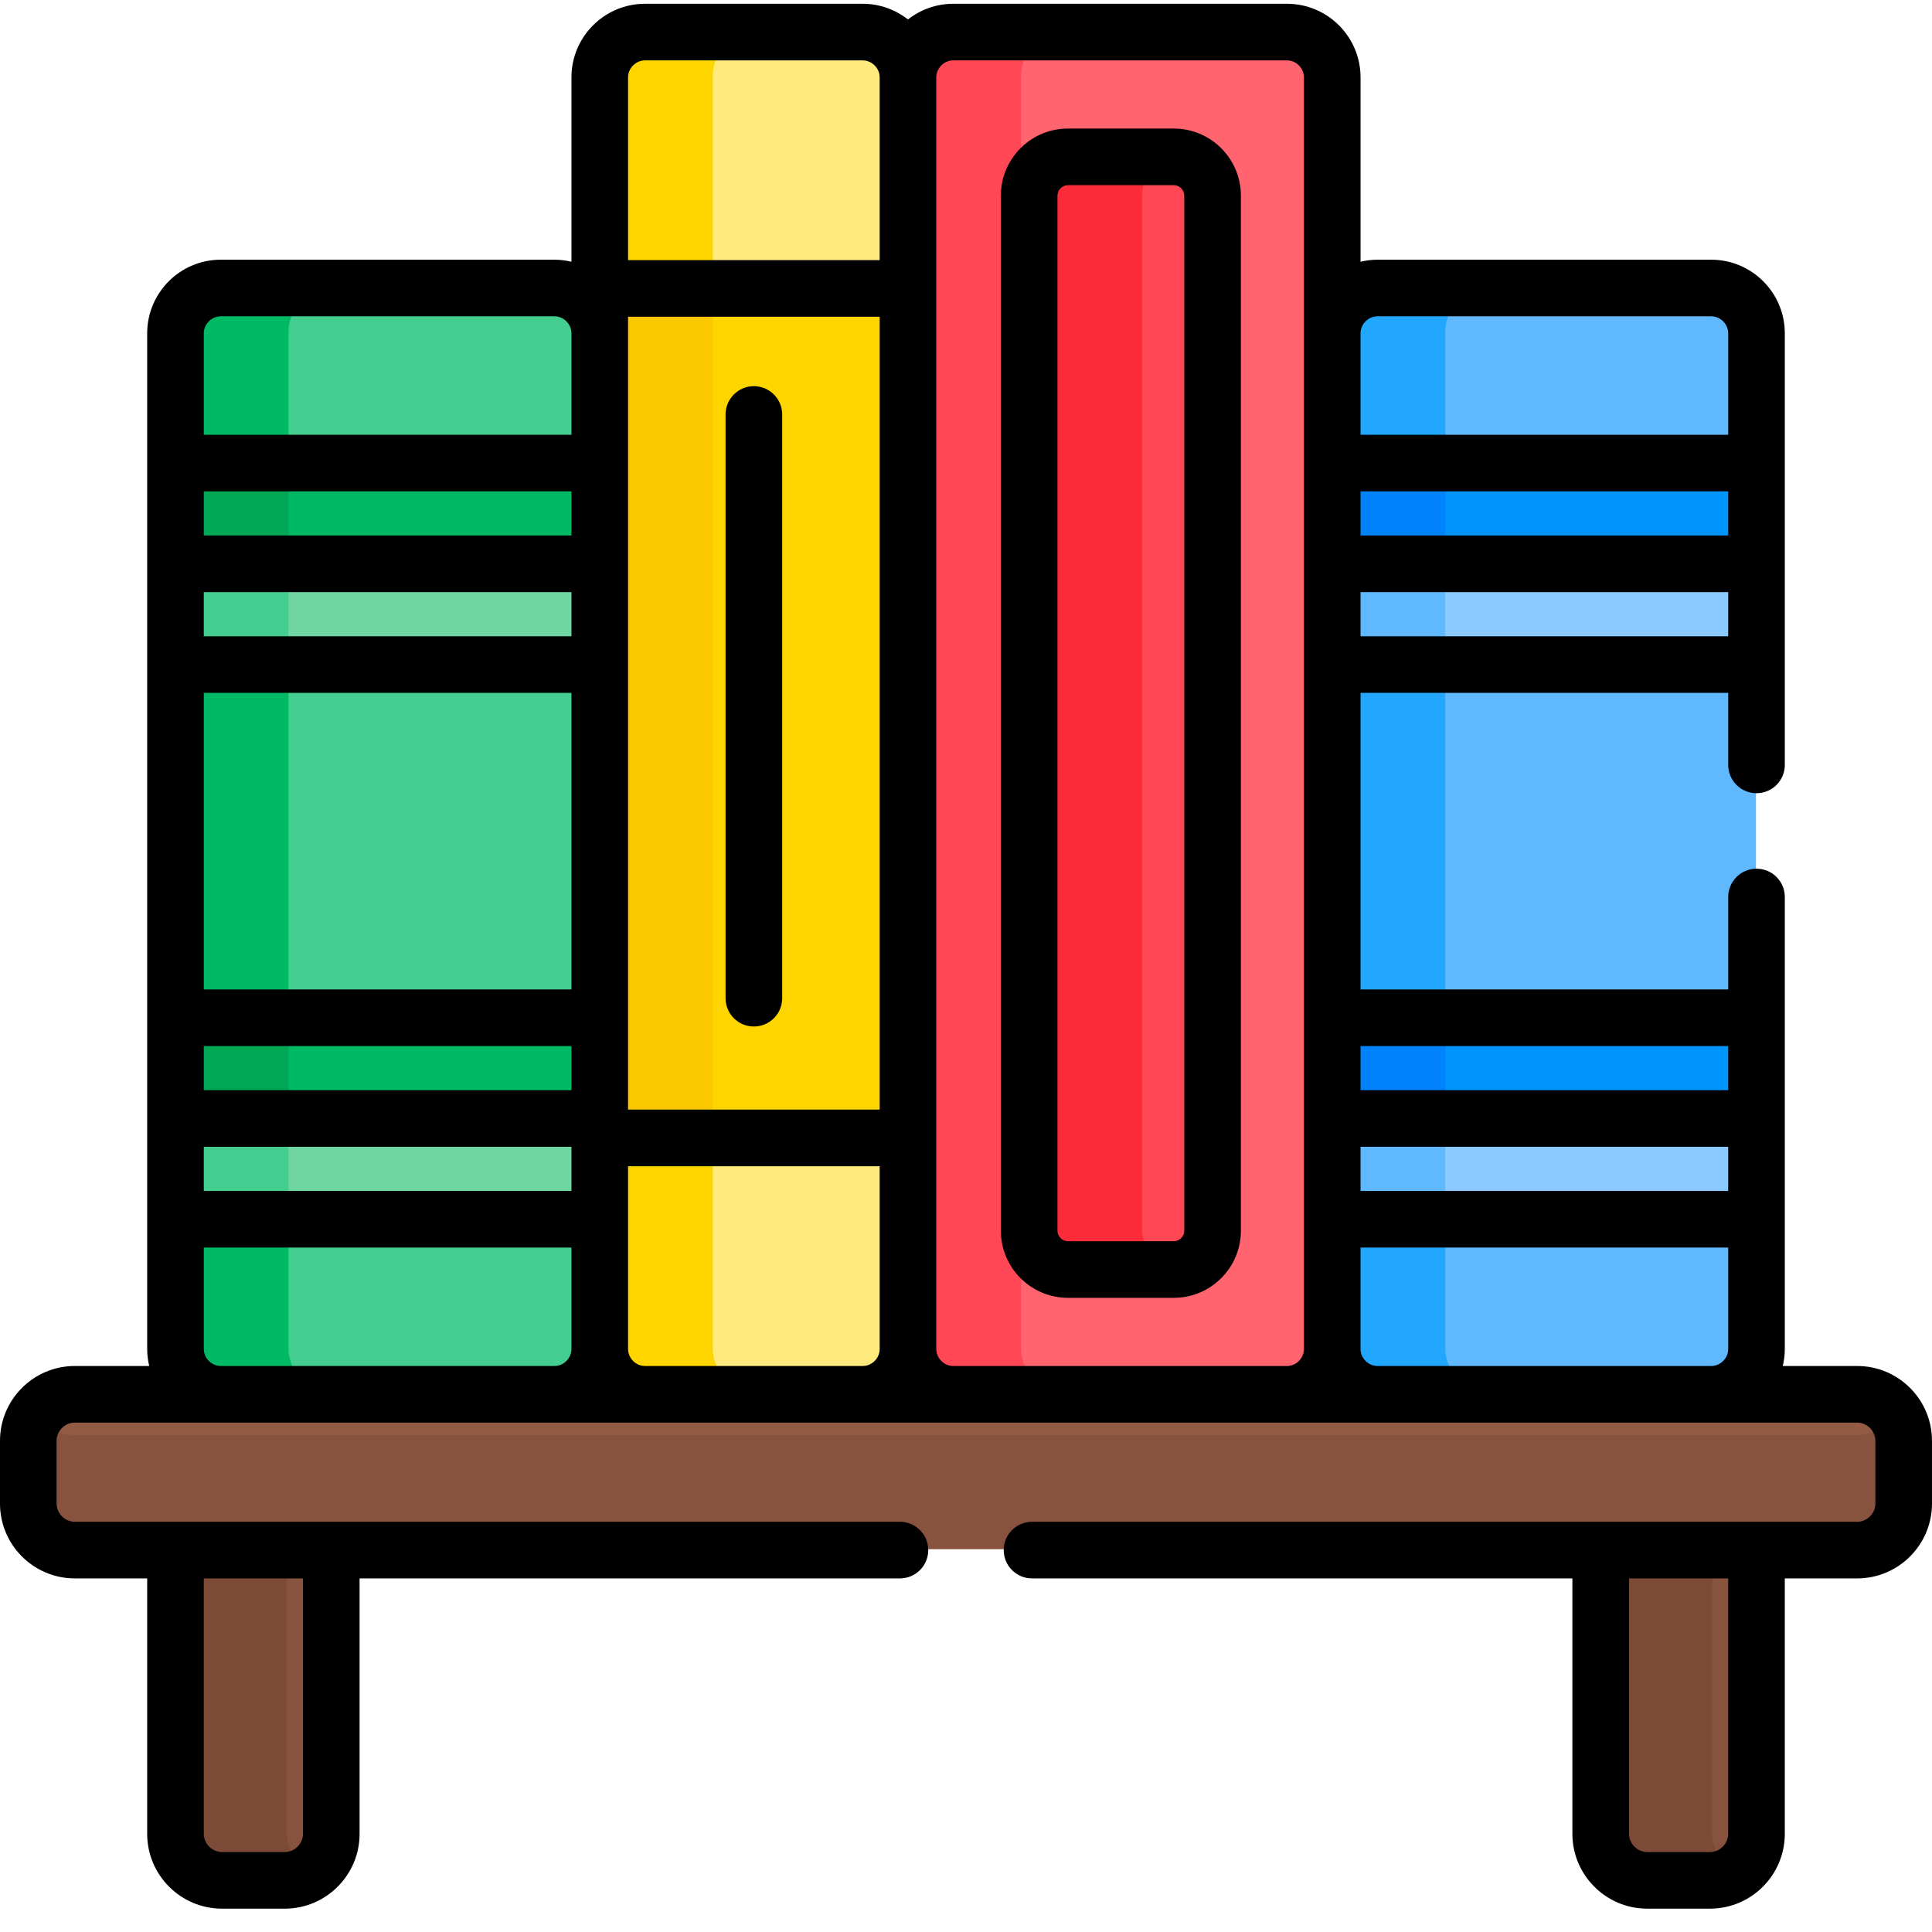 <?xml version="1.0"?>
<svg xmlns="http://www.w3.org/2000/svg" xmlns:xlink="http://www.w3.org/1999/xlink" xmlns:svgjs="http://svgjs.com/svgjs" version="1.1" width="512" height="512" x="0" y="0" viewBox="0 0 511.999 511" style="enable-background:new 0 0 512 512" xml:space="preserve" class=""><g><path xmlns="http://www.w3.org/2000/svg" d="m146.797 368.711h-88.434c-6.602 0-12-5.398-12-12v-269.176c0-6.602 5.398-12.004 12-12.004h88.434c6.598 0 12 5.402 12 12.004v269.176c0 6.602-5.398 12-12 12zm0 0" fill="#43cd8e" data-original="#43cd8e" style="" class=""/><path xmlns="http://www.w3.org/2000/svg" d="m76.449 356.711v-269.176c0-6.602 5.398-12.004 12-12.004h-30.086c-6.602 0-12 5.402-12 12.004v269.176c0 6.602 5.398 12 12 12h30.086c-6.602 0-12-5.398-12-12zm0 0" fill="#00b965" data-original="#00b965" style="" class=""/><path xmlns="http://www.w3.org/2000/svg" d="m46.363 121.93h112.434v26.695h-112.434zm0 0" fill="#00b965" data-original="#00b965" style="" class=""/><path xmlns="http://www.w3.org/2000/svg" d="m46.363 121.93h30.086v26.695h-30.086zm0 0" fill="#00a855" data-original="#00a855" style=""/><path xmlns="http://www.w3.org/2000/svg" d="m46.363 148.625h112.434v26.699h-112.434zm0 0" fill="#6fd6a2" data-original="#6fd6a2" style="" class=""/><path xmlns="http://www.w3.org/2000/svg" d="m46.363 148.625h30.086v26.699h-30.086zm0 0" fill="#43cd8e" data-original="#43cd8e" style="" class=""/><path xmlns="http://www.w3.org/2000/svg" d="m46.363 268.922h112.434v26.699h-112.434zm0 0" fill="#00b965" data-original="#00b965" style="" class=""/><path xmlns="http://www.w3.org/2000/svg" d="m46.363 268.922h30.086v26.699h-30.086zm0 0" fill="#00a855" data-original="#00a855" style=""/><path xmlns="http://www.w3.org/2000/svg" d="m46.363 295.621h112.434v26.699h-112.434zm0 0" fill="#6fd6a2" data-original="#6fd6a2" style="" class=""/><path xmlns="http://www.w3.org/2000/svg" d="m46.363 295.621h30.086v26.699h-30.086zm0 0" fill="#43cd8e" data-original="#43cd8e" style="" class=""/><path xmlns="http://www.w3.org/2000/svg" d="m228.477 368.711h-57.68c-6.598 0-12-5.398-12-12v-337c0-6.602 5.402-12.004 12-12.004h57.68c6.602 0 12 5.402 12 12.004v337c0 6.602-5.398 12-12 12zm0 0" fill="#ffea7e" data-original="#ffea7e" style="" class=""/><path xmlns="http://www.w3.org/2000/svg" d="m188.883 356.711v-337c0-6.602 5.398-12.004 12-12.004h-30.086c-6.598 0-12 5.402-12 12.004v337c0 6.602 5.402 12 12 12h30.086c-6.602 0-12-5.398-12-12zm0 0" fill="#ffd500" data-original="#ffd500" style="" class=""/><path xmlns="http://www.w3.org/2000/svg" d="m340.91 368.711h-88.434c-6.598 0-12-5.398-12-12v-337c0-6.602 5.402-12.004 12-12.004h88.434c6.602 0 12.004 5.402 12.004 12.004v337c0 6.602-5.402 12-12.004 12zm0 0" fill="#ff646f" data-original="#ff646f" style="" class=""/><path xmlns="http://www.w3.org/2000/svg" d="m270.562 356.711v-337c0-6.602 5.398-12.004 12-12.004h-30.086c-6.598 0-12 5.402-12 12.004v337c0 6.602 5.402 12 12 12h30.086c-6.602 0-12-5.398-12-12zm0 0" fill="#ff4755" data-original="#ff4755" style="" class=""/><path xmlns="http://www.w3.org/2000/svg" d="m453.348 368.711h-88.434c-6.602 0-12-5.398-12-12v-269.176c0-6.602 5.398-12.004 12-12.004h88.434c6.602 0 12 5.402 12 12.004v269.176c0 6.602-5.398 12-12 12zm0 0" fill="#60b8ff" data-original="#60b8ff" style="" class=""/><path xmlns="http://www.w3.org/2000/svg" d="m383 356.711v-269.176c0-6.602 5.398-12.004 12-12.004h-30.086c-6.602 0-12 5.402-12 12.004v269.176c0 6.602 5.398 12 12 12h30.086c-6.602 0-12-5.398-12-12zm0 0" fill="#22a7ff" data-original="#22a7ff" style="" class=""/><path xmlns="http://www.w3.org/2000/svg" d="m310.93 40.781h-28.066c-5.648 0-10.27 4.621-10.27 10.266v274.328c0 5.645 4.621 10.266 10.27 10.266h28.066c5.648 0 10.27-4.621 10.27-10.266v-274.328c0-5.645-4.621-10.266-10.27-10.266zm0 0" fill="#ff4755" data-original="#ff4755" style="" class=""/><path xmlns="http://www.w3.org/2000/svg" d="m302.68 325.375v-274.328c0-5.305 4.082-9.703 9.262-10.215-.332-.035-.668-.051-1.012-.051h-28.066c-5.648 0-10.27 4.621-10.27 10.266v274.328c0 5.645 4.621 10.266 10.27 10.266h28.066c.34 0 .68-.02 1.012-.051-5.18-.512-9.262-4.91-9.262-10.215zm0 0" fill="#fc2b3a" data-original="#fc2b3a" style="" class=""/><path xmlns="http://www.w3.org/2000/svg" d="m158.797 75.652h81.68v225.117h-81.68zm0 0" fill="#ffd500" data-original="#ffd500" style="" class=""/><path xmlns="http://www.w3.org/2000/svg" d="m158.797 75.652h30.086v225.117h-30.086zm0 0" fill="#fbc700" data-original="#fbc700" style="" class=""/><path xmlns="http://www.w3.org/2000/svg" d="m352.914 121.93h112.434v26.695h-112.434zm0 0" fill="#0094fd" data-original="#0094fd" style="" class=""/><path xmlns="http://www.w3.org/2000/svg" d="m352.914 121.93h30.082v26.695h-30.082zm0 0" fill="#0083fd" data-original="#0083fd" style=""/><path xmlns="http://www.w3.org/2000/svg" d="m352.914 148.625h112.434v26.699h-112.434zm0 0" fill="#8bcaff" data-original="#8bcaff" style="" class=""/><path xmlns="http://www.w3.org/2000/svg" d="m352.914 148.625h30.082v26.699h-30.082zm0 0" fill="#60b8ff" data-original="#60b8ff" style="" class=""/><path xmlns="http://www.w3.org/2000/svg" d="m424.059 409.137v75.938c0 6.844 5.547 12.445 12.324 12.445h16.645c6.777 0 12.32-5.602 12.32-12.445v-75.938zm0 0" fill="#87523e" data-original="#87523e" style="" class=""/><path xmlns="http://www.w3.org/2000/svg" d="m46.363 409.137v75.938c0 6.844 5.543 12.445 12.324 12.445h16.641c6.777 0 12.324-5.602 12.324-12.445v-75.938zm0 0" fill="#87523e" data-original="#87523e" style="" class=""/><path xmlns="http://www.w3.org/2000/svg" d="m453.727 485.074v-75.938h-29.668v75.938c0 6.844 5.547 12.445 12.324 12.445h16.645c2.387 0 4.617-.707 6.512-1.91-3.48-2.203-5.812-6.102-5.812-10.535zm0 0" fill="#7c4b37" data-original="#7c4b37" style="" class=""/><path xmlns="http://www.w3.org/2000/svg" d="m76.031 485.074v-75.938h-29.668v75.938c0 6.844 5.543 12.445 12.324 12.445h16.641c2.391 0 4.621-.707 6.516-1.91-3.48-2.203-5.812-6.102-5.812-10.535zm0 0" fill="#7c4b37" data-original="#7c4b37" style="" class=""/><path xmlns="http://www.w3.org/2000/svg" d="m492.031 368.711h-472.352c-6.777 0-12.324 5.547-12.324 12.324v16.645c0 6.777 5.547 12.324 12.324 12.324h472.352c6.777 0 12.324-5.547 12.324-12.324v-16.645c0-6.777-5.547-12.324-12.324-12.324zm0 0" fill="#945b44" data-original="#945b44" style=""/><path xmlns="http://www.w3.org/2000/svg" d="m492.031 379.832h-472.352c-4.285 0-8.07-2.219-10.281-5.559-1.285 1.945-2.043 4.266-2.043 6.762v16.645c0 6.777 5.547 12.32 12.324 12.32h472.352c6.777 0 12.324-5.543 12.324-12.32v-16.645c0-2.492-.758-4.816-2.043-6.762-2.211 3.34-5.996 5.559-10.281 5.559zm0 0" fill="#87523e" data-original="#87523e" style="" class=""/><path xmlns="http://www.w3.org/2000/svg" d="m352.914 268.922h112.434v26.699h-112.434zm0 0" fill="#0094fd" data-original="#0094fd" style="" class=""/><path xmlns="http://www.w3.org/2000/svg" d="m352.914 268.922h30.082v26.699h-30.082zm0 0" fill="#0083fd" data-original="#0083fd" style=""/><path xmlns="http://www.w3.org/2000/svg" d="m352.914 295.621h112.434v26.699h-112.434zm0 0" fill="#8bcaff" data-original="#8bcaff" style="" class=""/><path xmlns="http://www.w3.org/2000/svg" d="m352.914 295.621h30.082v26.699h-30.082zm0 0" fill="#60b8ff" data-original="#60b8ff" style="" class=""/><path xmlns="http://www.w3.org/2000/svg" d="m311.078 33.57h-28.07c-9.797 0-17.77 7.973-17.77 17.77v274.324c0 9.797 7.973 17.77 17.77 17.77h28.07c9.797 0 17.77-7.973 17.77-17.77v-274.324c-.004-9.797-7.973-17.77-17.77-17.77zm2.766 292.094c0 1.5-1.27 2.77-2.77 2.77h-28.066c-1.5 0-2.77-1.27-2.77-2.77v-274.324c0-1.5 1.27-2.77 2.77-2.77h28.066c1.5 0 2.77 1.27 2.77 2.77zm0 0" fill="#000000" data-original="#000000" style="" class=""/><path xmlns="http://www.w3.org/2000/svg" d="m199.781 101.84c-4.141 0-7.5 3.359-7.5 7.5v154.695c0 4.145 3.359 7.5 7.5 7.5 4.145 0 7.504-3.355 7.504-7.5v-154.695c0-4.141-3.359-7.5-7.504-7.5zm0 0" fill="#000000" data-original="#000000" style="" class=""/><path xmlns="http://www.w3.org/2000/svg" d="m492.176 361.504h-19.727c.344-1.449.543-2.949.543-4.5 0-3.945 0-113 0-119.789 0-4.145-3.355-7.5-7.5-7.5-4.141 0-7.5 3.355-7.5 7.5v24.496h-97.434v-78.594h97.434v19.094c0 4.145 3.359 7.5 7.5 7.5 4.145 0 7.5-3.355 7.5-7.5 0-12.414 0-101.766 0-114.387 0-10.754-8.746-19.5-19.5-19.5h-88.434c-1.551 0-3.055.199-4.5.543v-48.867c0-10.754-8.75-19.5-19.5-19.5h-88.434c-4.527 0-8.688 1.562-12.004 4.16-3.312-2.598-7.473-4.16-12-4.16h-57.68c-10.75 0-19.5 8.746-19.5 19.5v48.867c-1.449-.344-2.949-.543-4.5-.543h-88.434c-10.75 0-19.5 8.746-19.5 19.5v269.18c0 1.551.199 3.051.543 4.5h-19.727c-10.93 0-19.824 8.891-19.824 19.824v16.641c0 10.934 8.895 19.824 19.824 19.824h19.184v67.695c0 10.93 8.891 19.824 19.82 19.824h16.645c10.93 0 19.824-8.895 19.824-19.824v-67.695h143.203c4.141 0 7.5-3.359 7.5-7.5 0-4.145-3.359-7.5-7.5-7.5h-218.676c-2.613 0-4.824-2.211-4.824-4.824v-16.641c0-2.617 2.211-4.824 4.824-4.824h472.352c2.613 0 4.824 2.207 4.824 4.824v16.641c0 2.613-2.211 4.824-4.824 4.824h-218.676c-4.145 0-7.5 3.355-7.5 7.5 0 4.141 3.355 7.5 7.5 7.5h143.203v67.695c0 10.93 8.895 19.824 19.824 19.824h16.645c10.93 0 19.82-8.895 19.82-19.824v-67.695h19.184c10.934 0 19.824-8.895 19.824-19.824v-16.641c0-10.934-8.891-19.824-19.824-19.824zm-411.883 123.984c0 2.613-2.207 4.82-4.82 4.82h-16.645c-2.613 0-4.82-2.207-4.82-4.82v-67.695h26.285zm377.699-344.07h-97.434v-11.699h97.434zm-97.434 161.992h97.434v11.699h-97.434zm97.434-26.695v11.695h-97.434v-11.695zm-97.434-108.602v-11.699h97.434v11.699zm4.5-84.789h88.434c2.438 0 4.5 2.059 4.5 4.5v26.895h-97.434v-26.895c0-2.441 2.059-4.5 4.5-4.5zm-311.051 46.395h97.434v11.695h-97.434zm0 26.699h97.434v11.695h-97.434zm97.434 26.695v78.598h-97.434v-78.598zm-97.434 93.602h97.434v11.695h-97.434zm0 26.695h97.434v11.699h-97.434zm112.434-215.586v-4.379h66.684v210.113h-66.684c0-8.91 0-200.504 0-205.734zm4.5-72.324h57.68c2.441 0 4.504 2.062 4.504 4.5v48.441h-66.684v-48.441c0-2.438 2.062-4.5 4.5-4.5zm-112.434 67.824h88.434c2.441 0 4.5 2.059 4.5 4.5v26.895h-97.434v-26.895c0-2.441 2.062-4.5 4.5-4.5zm0 278.18c-2.438 0-4.5-2.062-4.5-4.5v-26.895h97.434v26.895c0 2.438-2.059 4.5-4.5 4.5zm112.434 0c-2.438 0-4.5-2.062-4.5-4.5 0-10.875 0-38.164 0-48.441h66.684v48.441c0 2.438-2.062 4.5-4.504 4.5zm81.684 0c-2.441 0-4.504-2.062-4.504-4.5 0-14.418 0-324.168 0-337.004 0-2.438 2.062-4.5 4.504-4.5h88.434c2.438 0 4.5 2.062 4.5 4.5v337.004c0 2.438-2.062 4.5-4.5 4.5zm112.434 0c-2.441 0-4.5-2.062-4.5-4.5v-26.895h97.434v26.895c0 2.438-2.062 4.5-4.5 4.5zm92.934 123.984c0 2.613-2.207 4.82-4.82 4.82h-16.645c-2.613 0-4.82-2.207-4.82-4.82v-67.695h26.285zm0 0" fill="#000000" data-original="#000000" style="" class=""/></g></svg>
